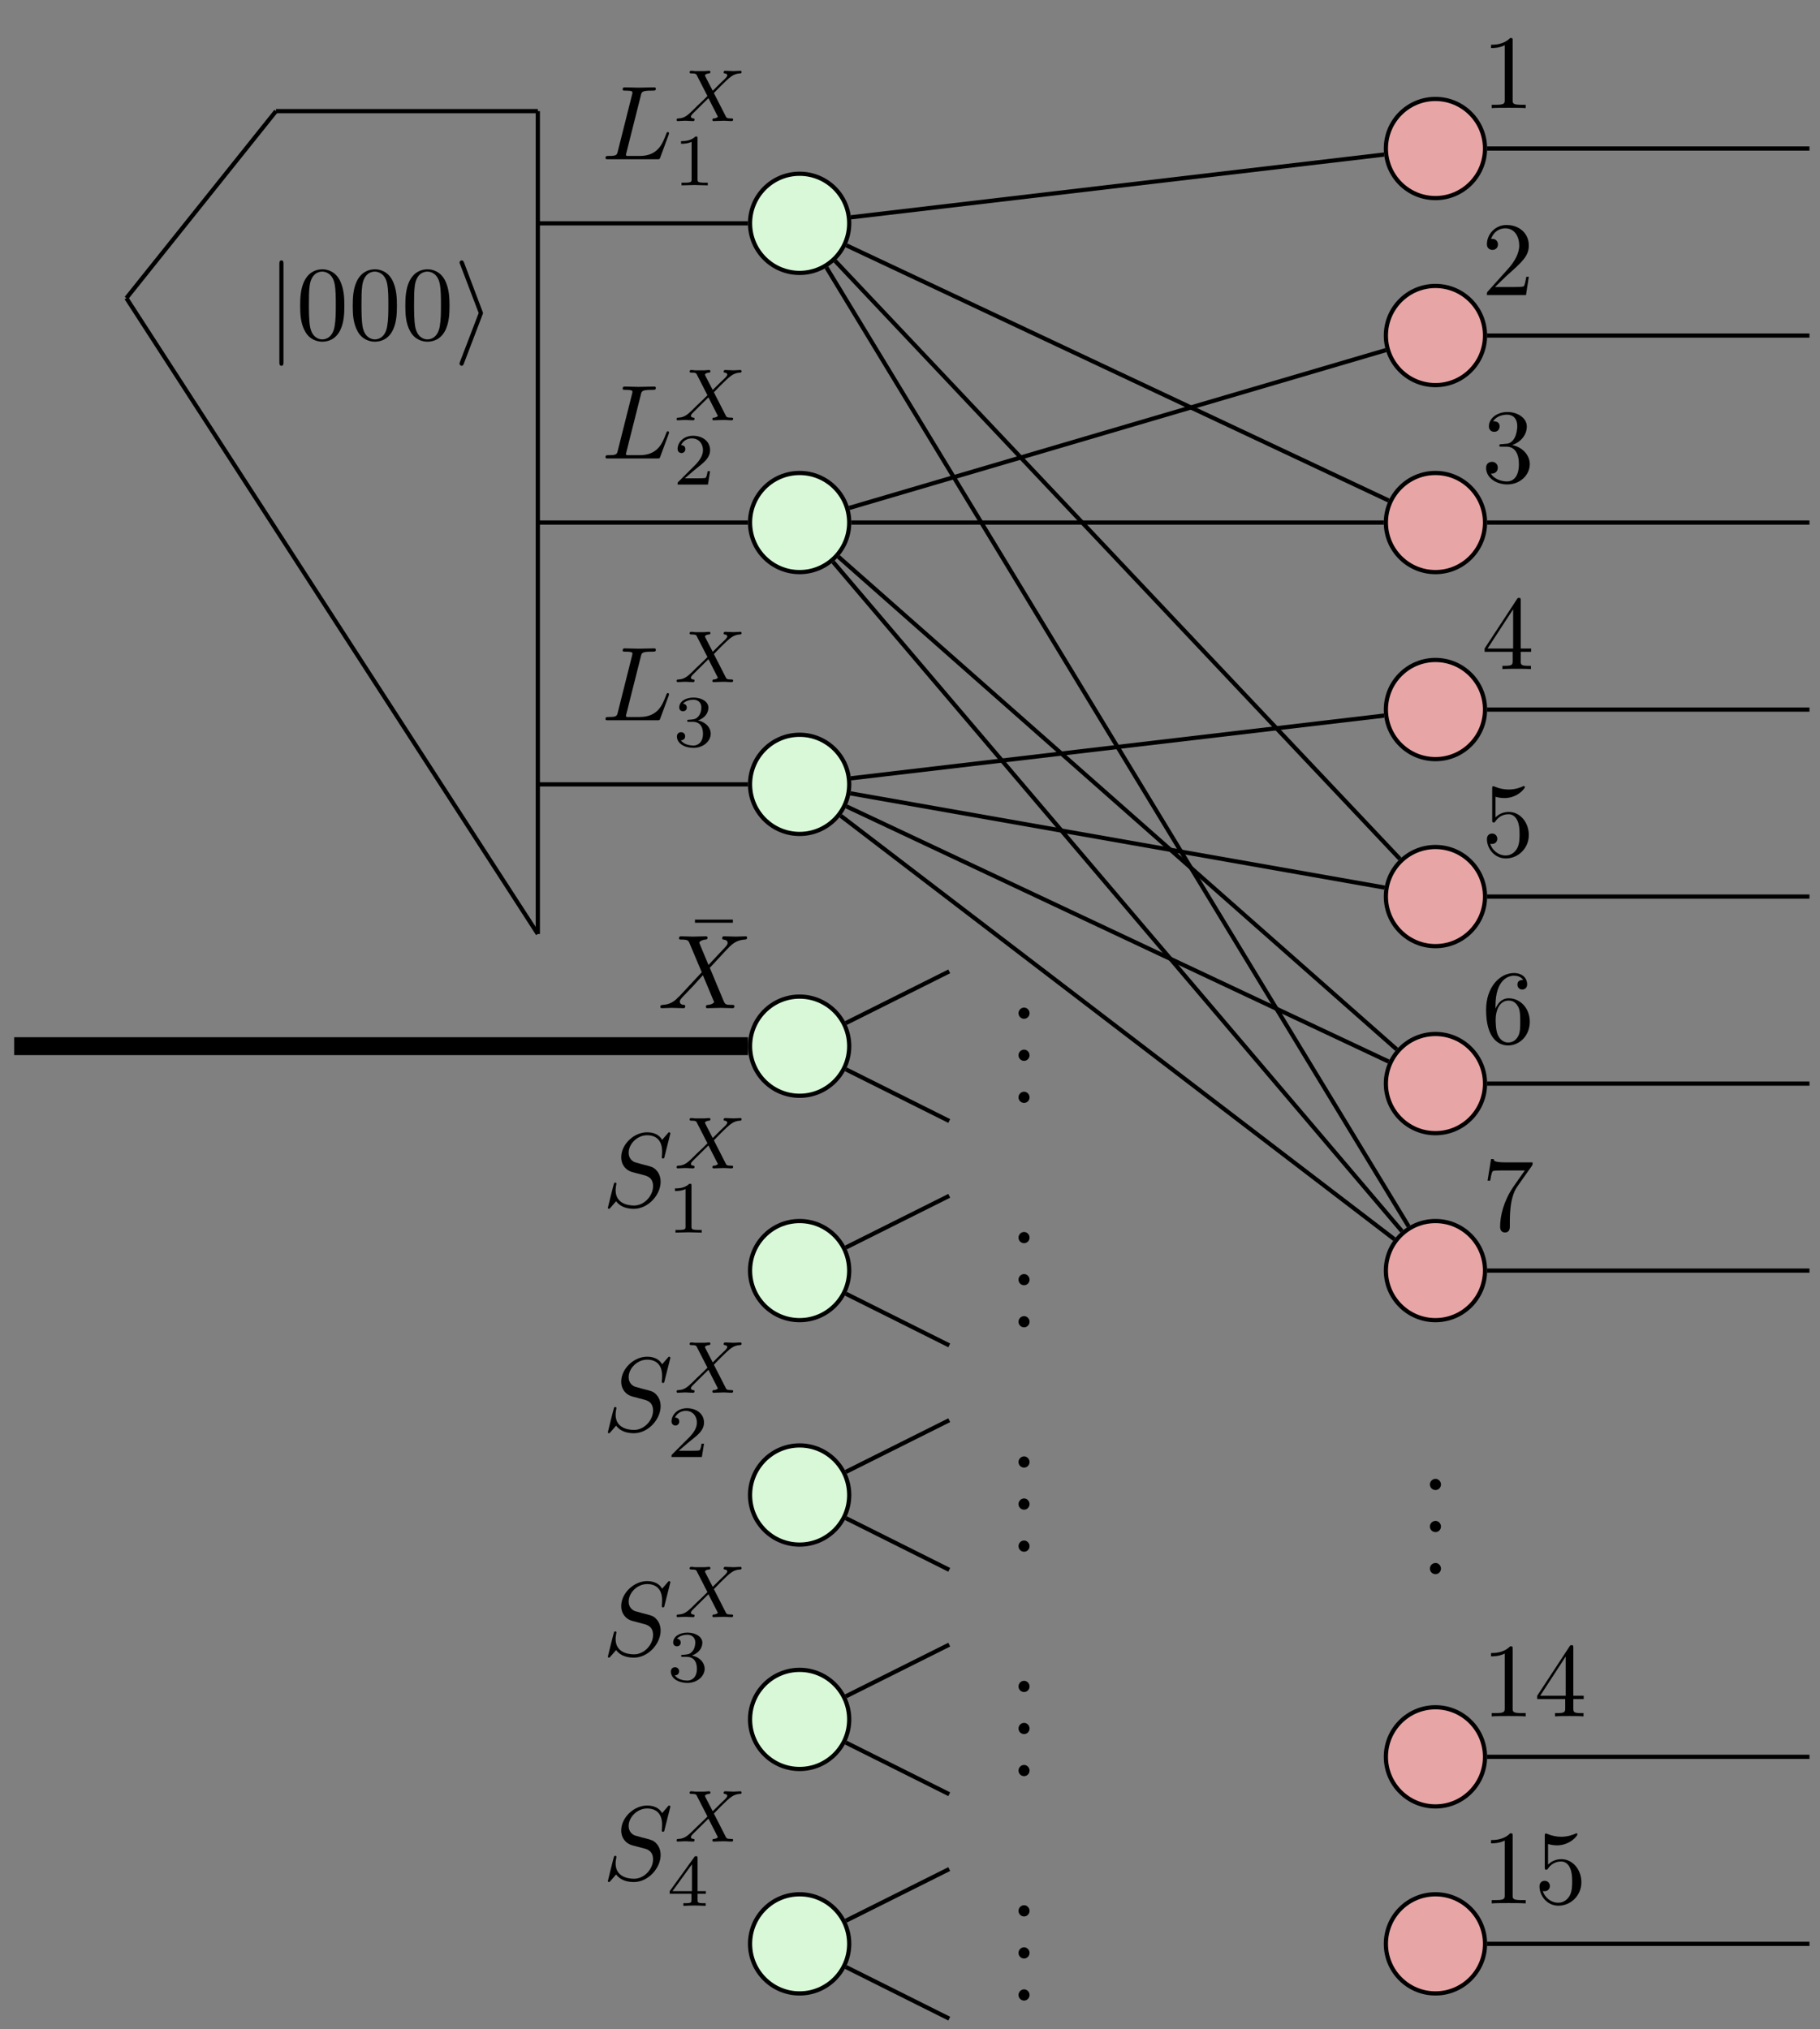 <?xml version="1.0" encoding="UTF-8"?>
<svg xmlns="http://www.w3.org/2000/svg" xmlns:xlink="http://www.w3.org/1999/xlink" width="172.424pt" height="192.235pt" viewBox="0 0 172.424 192.235" version="1.1">
<rect x="0" y="0" width="172.424" height="192.235" fill="#808080" stroke="none"/>
<defs>
<g>
<symbol overflow="visible" id="glyph0-0">
<path style="stroke:none;" d=""/>
</symbol>
<symbol overflow="visible" id="glyph0-1">
<path style="stroke:none;" d="M 2.938 -6.375 C 2.938 -6.625 2.938 -6.641 2.703 -6.641 C 2.078 -6 1.203 -6 0.891 -6 L 0.891 -5.688 C 1.094 -5.688 1.672 -5.688 2.188 -5.953 L 2.188 -0.781 C 2.188 -0.422 2.156 -0.312 1.266 -0.312 L 0.953 -0.312 L 0.953 0 C 1.297 -0.031 2.156 -0.031 2.562 -0.031 C 2.953 -0.031 3.828 -0.031 4.172 0 L 4.172 -0.312 L 3.859 -0.312 C 2.953 -0.312 2.938 -0.422 2.938 -0.781 Z M 2.938 -6.375 "/>
</symbol>
<symbol overflow="visible" id="glyph0-2">
<path style="stroke:none;" d="M 1.266 -0.766 L 2.328 -1.797 C 3.875 -3.172 4.469 -3.703 4.469 -4.703 C 4.469 -5.844 3.578 -6.641 2.359 -6.641 C 1.234 -6.641 0.5 -5.719 0.5 -4.828 C 0.5 -4.281 1 -4.281 1.031 -4.281 C 1.203 -4.281 1.547 -4.391 1.547 -4.812 C 1.547 -5.062 1.359 -5.328 1.016 -5.328 C 0.938 -5.328 0.922 -5.328 0.891 -5.312 C 1.109 -5.969 1.656 -6.328 2.234 -6.328 C 3.141 -6.328 3.562 -5.516 3.562 -4.703 C 3.562 -3.906 3.078 -3.125 2.516 -2.5 L 0.609 -0.375 C 0.5 -0.266 0.5 -0.234 0.5 0 L 4.203 0 L 4.469 -1.734 L 4.234 -1.734 C 4.172 -1.438 4.109 -1 4 -0.844 C 3.938 -0.766 3.281 -0.766 3.062 -0.766 Z M 1.266 -0.766 "/>
</symbol>
<symbol overflow="visible" id="glyph0-3">
<path style="stroke:none;" d="M 2.891 -3.516 C 3.703 -3.781 4.281 -4.469 4.281 -5.266 C 4.281 -6.078 3.406 -6.641 2.453 -6.641 C 1.453 -6.641 0.688 -6.047 0.688 -5.281 C 0.688 -4.953 0.906 -4.766 1.203 -4.766 C 1.5 -4.766 1.703 -4.984 1.703 -5.281 C 1.703 -5.766 1.234 -5.766 1.094 -5.766 C 1.391 -6.266 2.047 -6.391 2.406 -6.391 C 2.828 -6.391 3.375 -6.172 3.375 -5.281 C 3.375 -5.156 3.344 -4.578 3.094 -4.141 C 2.797 -3.656 2.453 -3.625 2.203 -3.625 C 2.125 -3.609 1.891 -3.594 1.812 -3.594 C 1.734 -3.578 1.672 -3.562 1.672 -3.469 C 1.672 -3.359 1.734 -3.359 1.906 -3.359 L 2.344 -3.359 C 3.156 -3.359 3.531 -2.688 3.531 -1.703 C 3.531 -0.344 2.844 -0.062 2.406 -0.062 C 1.969 -0.062 1.219 -0.234 0.875 -0.812 C 1.219 -0.766 1.531 -0.984 1.531 -1.359 C 1.531 -1.719 1.266 -1.922 0.984 -1.922 C 0.734 -1.922 0.422 -1.781 0.422 -1.344 C 0.422 -0.438 1.344 0.219 2.438 0.219 C 3.656 0.219 4.562 -0.688 4.562 -1.703 C 4.562 -2.516 3.922 -3.297 2.891 -3.516 Z M 2.891 -3.516 "/>
</symbol>
<symbol overflow="visible" id="glyph0-4">
<path style="stroke:none;" d="M 2.938 -1.641 L 2.938 -0.781 C 2.938 -0.422 2.906 -0.312 2.172 -0.312 L 1.969 -0.312 L 1.969 0 C 2.375 -0.031 2.891 -0.031 3.312 -0.031 C 3.734 -0.031 4.25 -0.031 4.672 0 L 4.672 -0.312 L 4.453 -0.312 C 3.719 -0.312 3.703 -0.422 3.703 -0.781 L 3.703 -1.641 L 4.688 -1.641 L 4.688 -1.953 L 3.703 -1.953 L 3.703 -6.484 C 3.703 -6.688 3.703 -6.75 3.531 -6.75 C 3.453 -6.75 3.422 -6.75 3.344 -6.625 L 0.281 -1.953 L 0.281 -1.641 Z M 2.984 -1.953 L 0.562 -1.953 L 2.984 -5.672 Z M 2.984 -1.953 "/>
</symbol>
<symbol overflow="visible" id="glyph0-5">
<path style="stroke:none;" d="M 4.469 -2 C 4.469 -3.188 3.656 -4.188 2.578 -4.188 C 2.109 -4.188 1.672 -4.031 1.312 -3.672 L 1.312 -5.625 C 1.516 -5.562 1.844 -5.5 2.156 -5.5 C 3.391 -5.5 4.094 -6.406 4.094 -6.531 C 4.094 -6.594 4.062 -6.641 3.984 -6.641 C 3.984 -6.641 3.953 -6.641 3.906 -6.609 C 3.703 -6.516 3.219 -6.312 2.547 -6.312 C 2.156 -6.312 1.688 -6.391 1.219 -6.594 C 1.141 -6.625 1.125 -6.625 1.109 -6.625 C 1 -6.625 1 -6.547 1 -6.391 L 1 -3.438 C 1 -3.266 1 -3.188 1.141 -3.188 C 1.219 -3.188 1.234 -3.203 1.281 -3.266 C 1.391 -3.422 1.75 -3.969 2.562 -3.969 C 3.078 -3.969 3.328 -3.516 3.406 -3.328 C 3.562 -2.953 3.594 -2.578 3.594 -2.078 C 3.594 -1.719 3.594 -1.125 3.344 -0.703 C 3.109 -0.312 2.734 -0.062 2.281 -0.062 C 1.562 -0.062 0.984 -0.594 0.812 -1.172 C 0.844 -1.172 0.875 -1.156 0.984 -1.156 C 1.312 -1.156 1.484 -1.406 1.484 -1.641 C 1.484 -1.891 1.312 -2.141 0.984 -2.141 C 0.844 -2.141 0.5 -2.062 0.5 -1.609 C 0.5 -0.75 1.188 0.219 2.297 0.219 C 3.453 0.219 4.469 -0.734 4.469 -2 Z M 4.469 -2 "/>
</symbol>
<symbol overflow="visible" id="glyph0-6">
<path style="stroke:none;" d="M 1.312 -3.266 L 1.312 -3.516 C 1.312 -6.031 2.547 -6.391 3.062 -6.391 C 3.297 -6.391 3.719 -6.328 3.938 -5.984 C 3.781 -5.984 3.391 -5.984 3.391 -5.547 C 3.391 -5.234 3.625 -5.078 3.844 -5.078 C 4 -5.078 4.312 -5.172 4.312 -5.562 C 4.312 -6.156 3.875 -6.641 3.047 -6.641 C 1.766 -6.641 0.422 -5.359 0.422 -3.156 C 0.422 -0.484 1.578 0.219 2.5 0.219 C 3.609 0.219 4.562 -0.719 4.562 -2.031 C 4.562 -3.297 3.672 -4.25 2.562 -4.25 C 1.891 -4.25 1.516 -3.75 1.312 -3.266 Z M 2.5 -0.062 C 1.875 -0.062 1.578 -0.656 1.516 -0.812 C 1.328 -1.281 1.328 -2.078 1.328 -2.25 C 1.328 -3.031 1.656 -4.031 2.547 -4.031 C 2.719 -4.031 3.172 -4.031 3.484 -3.406 C 3.656 -3.047 3.656 -2.531 3.656 -2.047 C 3.656 -1.562 3.656 -1.062 3.484 -0.703 C 3.188 -0.109 2.734 -0.062 2.5 -0.062 Z M 2.5 -0.062 "/>
</symbol>
<symbol overflow="visible" id="glyph0-7">
<path style="stroke:none;" d="M 4.75 -6.078 C 4.828 -6.188 4.828 -6.203 4.828 -6.422 L 2.406 -6.422 C 1.203 -6.422 1.172 -6.547 1.141 -6.734 L 0.891 -6.734 L 0.562 -4.688 L 0.812 -4.688 C 0.844 -4.844 0.922 -5.469 1.062 -5.594 C 1.125 -5.656 1.906 -5.656 2.031 -5.656 L 4.094 -5.656 C 3.984 -5.5 3.203 -4.406 2.984 -4.078 C 2.078 -2.734 1.75 -1.344 1.75 -0.328 C 1.75 -0.234 1.75 0.219 2.219 0.219 C 2.672 0.219 2.672 -0.234 2.672 -0.328 L 2.672 -0.844 C 2.672 -1.391 2.703 -1.938 2.781 -2.469 C 2.828 -2.703 2.953 -3.562 3.406 -4.172 Z M 4.75 -6.078 "/>
</symbol>
<symbol overflow="visible" id="glyph0-8">
<path style="stroke:none;" d="M 1.906 -0.531 C 1.906 -0.812 1.672 -1.062 1.391 -1.062 C 1.094 -1.062 0.859 -0.812 0.859 -0.531 C 0.859 -0.234 1.094 0 1.391 0 C 1.672 0 1.906 -0.234 1.906 -0.531 Z M 1.906 -0.531 "/>
</symbol>
<symbol overflow="visible" id="glyph0-9">
<path style="stroke:none;" d="M 4.281 -5.578 L 4.281 -5.875 L 0.688 -5.875 L 0.688 -5.578 Z M 4.281 -5.578 "/>
</symbol>
<symbol overflow="visible" id="glyph0-10">
<path style="stroke:none;" d="M 4.578 -3.188 C 4.578 -3.984 4.531 -4.781 4.188 -5.516 C 3.734 -6.484 2.906 -6.641 2.5 -6.641 C 1.891 -6.641 1.172 -6.375 0.75 -5.453 C 0.438 -4.766 0.391 -3.984 0.391 -3.188 C 0.391 -2.438 0.422 -1.547 0.844 -0.781 C 1.266 0.016 2 0.219 2.484 0.219 C 3.016 0.219 3.781 0.016 4.219 -0.938 C 4.531 -1.625 4.578 -2.406 4.578 -3.188 Z M 2.484 0 C 2.094 0 1.5 -0.25 1.328 -1.203 C 1.219 -1.797 1.219 -2.719 1.219 -3.312 C 1.219 -3.953 1.219 -4.609 1.297 -5.141 C 1.484 -6.328 2.234 -6.422 2.484 -6.422 C 2.812 -6.422 3.469 -6.234 3.656 -5.25 C 3.766 -4.688 3.766 -3.938 3.766 -3.312 C 3.766 -2.562 3.766 -1.891 3.656 -1.25 C 3.5 -0.297 2.938 0 2.484 0 Z M 2.484 0 "/>
</symbol>
<symbol overflow="visible" id="glyph1-0">
<path style="stroke:none;" d=""/>
</symbol>
<symbol overflow="visible" id="glyph1-1">
<path style="stroke:none;" d="M 3.734 -6.031 C 3.812 -6.391 3.844 -6.5 4.781 -6.5 C 5.078 -6.5 5.156 -6.5 5.156 -6.688 C 5.156 -6.812 5.047 -6.812 5 -6.812 C 4.672 -6.812 3.859 -6.781 3.531 -6.781 C 3.234 -6.781 2.5 -6.812 2.203 -6.812 C 2.141 -6.812 2.016 -6.812 2.016 -6.609 C 2.016 -6.5 2.109 -6.5 2.297 -6.5 C 2.312 -6.5 2.5 -6.5 2.672 -6.484 C 2.844 -6.453 2.938 -6.453 2.938 -6.312 C 2.938 -6.281 2.938 -6.25 2.906 -6.125 L 1.562 -0.781 C 1.469 -0.391 1.453 -0.312 0.656 -0.312 C 0.484 -0.312 0.391 -0.312 0.391 -0.109 C 0.391 0 0.484 0 0.656 0 L 5.281 0 C 5.516 0 5.516 0 5.578 -0.172 L 6.375 -2.328 C 6.406 -2.438 6.406 -2.453 6.406 -2.469 C 6.406 -2.5 6.375 -2.578 6.297 -2.578 C 6.203 -2.578 6.188 -2.516 6.125 -2.359 C 5.781 -1.453 5.344 -0.312 3.625 -0.312 L 2.688 -0.312 C 2.547 -0.312 2.516 -0.312 2.469 -0.312 C 2.359 -0.328 2.328 -0.344 2.328 -0.422 C 2.328 -0.453 2.328 -0.469 2.375 -0.641 Z M 3.734 -6.031 "/>
</symbol>
<symbol overflow="visible" id="glyph1-2">
<path style="stroke:none;" d="M 6.438 -6.922 C 6.438 -6.953 6.406 -7.031 6.312 -7.031 C 6.266 -7.031 6.266 -7.016 6.141 -6.875 L 5.656 -6.312 C 5.406 -6.781 4.891 -7.031 4.234 -7.031 C 2.969 -7.031 1.781 -5.875 1.781 -4.672 C 1.781 -3.875 2.297 -3.406 2.812 -3.266 L 3.875 -2.984 C 4.25 -2.891 4.797 -2.734 4.797 -1.922 C 4.797 -1.031 3.984 -0.094 3 -0.094 C 2.359 -0.094 1.25 -0.312 1.25 -1.547 C 1.25 -1.781 1.312 -2.031 1.312 -2.078 C 1.328 -2.125 1.328 -2.141 1.328 -2.156 C 1.328 -2.25 1.266 -2.266 1.219 -2.266 C 1.172 -2.266 1.141 -2.25 1.109 -2.219 C 1.078 -2.188 0.516 0.094 0.516 0.125 C 0.516 0.172 0.562 0.219 0.625 0.219 C 0.672 0.219 0.688 0.203 0.812 0.062 L 1.297 -0.5 C 1.719 0.078 2.406 0.219 2.984 0.219 C 4.344 0.219 5.516 -1.109 5.516 -2.344 C 5.516 -3.031 5.172 -3.375 5.031 -3.516 C 4.797 -3.734 4.641 -3.781 3.766 -4 C 3.531 -4.062 3.188 -4.172 3.094 -4.188 C 2.828 -4.281 2.484 -4.562 2.484 -5.094 C 2.484 -5.906 3.281 -6.75 4.234 -6.75 C 5.047 -6.75 5.656 -6.312 5.656 -5.203 C 5.656 -4.891 5.625 -4.703 5.625 -4.641 C 5.625 -4.641 5.625 -4.547 5.734 -4.547 C 5.844 -4.547 5.859 -4.578 5.891 -4.75 Z M 6.438 -6.922 "/>
</symbol>
<symbol overflow="visible" id="glyph1-3">
<path style="stroke:none;" d="M 4.828 -4.094 L 4 -6.078 C 3.969 -6.156 3.953 -6.203 3.953 -6.203 C 3.953 -6.266 4.109 -6.453 4.531 -6.5 C 4.641 -6.516 4.734 -6.516 4.734 -6.688 C 4.734 -6.812 4.609 -6.812 4.578 -6.812 C 4.172 -6.812 3.75 -6.781 3.328 -6.781 C 3.078 -6.781 2.469 -6.812 2.219 -6.812 C 2.156 -6.812 2.031 -6.812 2.031 -6.609 C 2.031 -6.5 2.141 -6.5 2.266 -6.5 C 2.859 -6.5 2.922 -6.406 3.016 -6.188 L 4.188 -3.406 L 2.078 -1.141 L 1.953 -1.031 C 1.469 -0.5 1 -0.344 0.484 -0.312 C 0.359 -0.297 0.266 -0.297 0.266 -0.109 C 0.266 -0.094 0.266 0 0.406 0 C 0.703 0 1.031 -0.031 1.328 -0.031 C 1.703 -0.031 2.094 0 2.453 0 C 2.516 0 2.625 0 2.625 -0.203 C 2.625 -0.297 2.531 -0.312 2.516 -0.312 C 2.422 -0.312 2.109 -0.344 2.109 -0.625 C 2.109 -0.781 2.266 -0.938 2.375 -1.062 L 3.406 -2.141 L 4.297 -3.125 L 5.297 -0.734 C 5.344 -0.625 5.359 -0.625 5.359 -0.594 C 5.359 -0.516 5.156 -0.344 4.781 -0.312 C 4.672 -0.297 4.578 -0.297 4.578 -0.125 C 4.578 0 4.688 0 4.719 0 C 5 0 5.703 -0.031 5.984 -0.031 C 6.234 -0.031 6.844 0 7.094 0 C 7.156 0 7.281 0 7.281 -0.188 C 7.281 -0.312 7.172 -0.312 7.094 -0.312 C 6.438 -0.312 6.406 -0.344 6.234 -0.75 C 5.859 -1.672 5.188 -3.234 4.953 -3.828 C 5.625 -4.531 6.672 -5.719 7 -5.984 C 7.281 -6.234 7.672 -6.469 8.266 -6.5 C 8.391 -6.516 8.484 -6.516 8.484 -6.703 C 8.484 -6.703 8.484 -6.812 8.359 -6.812 C 8.062 -6.812 7.719 -6.781 7.422 -6.781 C 7.047 -6.781 6.672 -6.812 6.312 -6.812 C 6.25 -6.812 6.125 -6.812 6.125 -6.609 C 6.125 -6.547 6.172 -6.516 6.234 -6.5 C 6.328 -6.484 6.641 -6.469 6.641 -6.188 C 6.641 -6.047 6.531 -5.922 6.453 -5.828 Z M 4.828 -4.094 "/>
</symbol>
<symbol overflow="visible" id="glyph2-0">
<path style="stroke:none;" d=""/>
</symbol>
<symbol overflow="visible" id="glyph2-1">
<path style="stroke:none;" d="M 3.875 -2.656 L 4.531 -3.328 C 5.422 -4.203 5.703 -4.469 6.328 -4.516 C 6.422 -4.516 6.5 -4.516 6.5 -4.656 C 6.5 -4.734 6.422 -4.766 6.406 -4.766 C 6.203 -4.766 5.953 -4.734 5.75 -4.734 C 5.562 -4.734 5.125 -4.766 4.938 -4.766 C 4.891 -4.766 4.797 -4.734 4.797 -4.609 C 4.797 -4.594 4.797 -4.516 4.906 -4.516 C 4.969 -4.5 5.141 -4.484 5.141 -4.328 C 5.141 -4.234 5.031 -4.125 4.969 -4.047 C 4.906 -4 4.031 -3.141 3.766 -2.875 L 3.062 -4.234 C 3.047 -4.266 3.031 -4.312 3.031 -4.328 C 3.031 -4.391 3.156 -4.5 3.406 -4.516 C 3.453 -4.516 3.547 -4.516 3.547 -4.656 C 3.547 -4.672 3.547 -4.766 3.422 -4.766 C 3.281 -4.766 3.109 -4.734 2.969 -4.734 C 2.812 -4.734 2.656 -4.734 2.516 -4.734 C 2.391 -4.734 2.219 -4.734 2.094 -4.734 C 1.984 -4.75 1.828 -4.766 1.719 -4.766 C 1.688 -4.766 1.578 -4.766 1.578 -4.609 C 1.578 -4.516 1.672 -4.516 1.781 -4.516 C 2.188 -4.516 2.219 -4.438 2.281 -4.297 L 3.266 -2.375 L 2.875 -1.984 C 2.734 -1.859 2.406 -1.547 2.281 -1.422 C 1.438 -0.578 1.156 -0.281 0.516 -0.25 C 0.422 -0.25 0.344 -0.25 0.344 -0.094 C 0.344 -0.062 0.375 0 0.453 0 C 0.641 0 0.891 -0.031 1.094 -0.031 C 1.219 -0.031 1.391 -0.031 1.5 -0.016 C 1.625 -0.016 1.781 0 1.906 0 C 1.938 0 2.047 0 2.047 -0.141 C 2.047 -0.25 1.969 -0.25 1.922 -0.25 C 1.859 -0.266 1.703 -0.281 1.703 -0.422 C 1.703 -0.531 1.797 -0.625 1.953 -0.781 L 3.359 -2.172 L 4.203 -0.516 C 4.25 -0.453 4.25 -0.438 4.25 -0.422 C 4.25 -0.391 4.125 -0.266 3.875 -0.25 C 3.812 -0.25 3.734 -0.25 3.734 -0.094 C 3.734 -0.094 3.734 0 3.844 0 C 4 0 4.172 -0.016 4.312 -0.016 C 4.453 -0.016 4.625 -0.031 4.766 -0.031 C 4.891 -0.031 5.047 -0.031 5.172 -0.016 C 5.297 -0.016 5.438 0 5.547 0 C 5.594 0 5.703 0 5.703 -0.156 C 5.703 -0.25 5.609 -0.25 5.5 -0.25 C 5.094 -0.25 5.062 -0.328 5 -0.453 Z M 3.875 -2.656 "/>
</symbol>
<symbol overflow="visible" id="glyph3-0">
<path style="stroke:none;" d=""/>
</symbol>
<symbol overflow="visible" id="glyph3-1">
<path style="stroke:none;" d="M 1.906 -2.328 C 2.453 -2.328 2.844 -1.953 2.844 -1.203 C 2.844 -0.344 2.328 -0.078 1.938 -0.078 C 1.656 -0.078 1.031 -0.156 0.75 -0.578 C 1.078 -0.578 1.156 -0.812 1.156 -0.969 C 1.156 -1.188 0.984 -1.344 0.766 -1.344 C 0.578 -1.344 0.375 -1.219 0.375 -0.938 C 0.375 -0.281 1.094 0.141 1.938 0.141 C 2.906 0.141 3.578 -0.516 3.578 -1.203 C 3.578 -1.75 3.141 -2.297 2.375 -2.453 C 3.094 -2.719 3.359 -3.234 3.359 -3.672 C 3.359 -4.219 2.734 -4.625 1.953 -4.625 C 1.188 -4.625 0.594 -4.25 0.594 -3.688 C 0.594 -3.453 0.75 -3.328 0.953 -3.328 C 1.172 -3.328 1.312 -3.484 1.312 -3.672 C 1.312 -3.875 1.172 -4.031 0.953 -4.047 C 1.203 -4.344 1.672 -4.422 1.938 -4.422 C 2.25 -4.422 2.688 -4.266 2.688 -3.672 C 2.688 -3.375 2.594 -3.047 2.406 -2.844 C 2.188 -2.578 1.984 -2.562 1.641 -2.531 C 1.469 -2.516 1.453 -2.516 1.422 -2.516 C 1.406 -2.516 1.344 -2.5 1.344 -2.422 C 1.344 -2.328 1.406 -2.328 1.531 -2.328 Z M 1.906 -2.328 "/>
</symbol>
<symbol overflow="visible" id="glyph3-2">
<path style="stroke:none;" d="M 3.516 -1.266 L 3.281 -1.266 C 3.266 -1.109 3.188 -0.703 3.094 -0.641 C 3.047 -0.594 2.516 -0.594 2.406 -0.594 L 1.125 -0.594 C 1.859 -1.234 2.109 -1.438 2.516 -1.766 C 3.031 -2.172 3.516 -2.609 3.516 -3.266 C 3.516 -4.109 2.781 -4.625 1.891 -4.625 C 1.031 -4.625 0.438 -4.016 0.438 -3.375 C 0.438 -3.031 0.734 -2.984 0.812 -2.984 C 0.969 -2.984 1.172 -3.109 1.172 -3.359 C 1.172 -3.484 1.125 -3.734 0.766 -3.734 C 0.984 -4.219 1.453 -4.375 1.781 -4.375 C 2.484 -4.375 2.844 -3.828 2.844 -3.266 C 2.844 -2.656 2.406 -2.188 2.188 -1.938 L 0.516 -0.266 C 0.438 -0.203 0.438 -0.188 0.438 0 L 3.312 0 Z M 3.516 -1.266 "/>
</symbol>
<symbol overflow="visible" id="glyph3-3">
<path style="stroke:none;" d="M 2.328 -4.438 C 2.328 -4.625 2.328 -4.625 2.125 -4.625 C 1.672 -4.188 1.047 -4.188 0.766 -4.188 L 0.766 -3.938 C 0.922 -3.938 1.391 -3.938 1.766 -4.125 L 1.766 -0.578 C 1.766 -0.344 1.766 -0.25 1.078 -0.25 L 0.812 -0.25 L 0.812 0 C 0.938 0 1.797 -0.031 2.047 -0.031 C 2.266 -0.031 3.141 0 3.297 0 L 3.297 -0.25 L 3.031 -0.25 C 2.328 -0.25 2.328 -0.344 2.328 -0.578 Z M 2.328 -4.438 "/>
</symbol>
<symbol overflow="visible" id="glyph3-4">
<path style="stroke:none;" d="M 3.688 -1.141 L 3.688 -1.391 L 2.906 -1.391 L 2.906 -4.5 C 2.906 -4.641 2.906 -4.703 2.766 -4.703 C 2.672 -4.703 2.641 -4.703 2.578 -4.594 L 0.266 -1.391 L 0.266 -1.141 L 2.328 -1.141 L 2.328 -0.578 C 2.328 -0.328 2.328 -0.25 1.75 -0.25 L 1.562 -0.25 L 1.562 0 C 1.922 -0.016 2.359 -0.031 2.609 -0.031 C 2.875 -0.031 3.312 -0.016 3.672 0 L 3.672 -0.25 L 3.484 -0.25 C 2.906 -0.25 2.906 -0.328 2.906 -0.578 L 2.906 -1.141 Z M 2.375 -3.938 L 2.375 -1.391 L 0.531 -1.391 Z M 2.375 -3.938 "/>
</symbol>
<symbol overflow="visible" id="glyph4-0">
<path style="stroke:none;" d=""/>
</symbol>
<symbol overflow="visible" id="glyph4-1">
<path style="stroke:none;" d="M 1.578 -7.125 C 1.578 -7.297 1.578 -7.484 1.391 -7.484 C 1.188 -7.484 1.188 -7.297 1.188 -7.125 L 1.188 2.141 C 1.188 2.312 1.188 2.5 1.391 2.5 C 1.578 2.5 1.578 2.312 1.578 2.141 Z M 1.578 -7.125 "/>
</symbol>
<symbol overflow="visible" id="glyph4-2">
<path style="stroke:none;" d="M 2.719 -2.328 C 2.766 -2.438 2.766 -2.469 2.766 -2.5 C 2.766 -2.516 2.766 -2.547 2.719 -2.656 L 0.984 -7.25 C 0.922 -7.422 0.859 -7.484 0.75 -7.484 C 0.641 -7.484 0.547 -7.391 0.547 -7.281 C 0.547 -7.25 0.547 -7.234 0.594 -7.125 L 2.359 -2.5 L 0.594 2.109 C 0.547 2.219 0.547 2.25 0.547 2.297 C 0.547 2.406 0.641 2.5 0.75 2.5 C 0.875 2.5 0.922 2.391 0.953 2.297 Z M 2.719 -2.328 "/>
</symbol>
</g>
<clipPath id="clip1">
  <path d="M 74 180 L 96 180 L 96 192.234 L 74 192.234 Z M 74 180 "/>
</clipPath>
<clipPath id="clip2">
  <path d="M 125 173 L 147 173 L 147 192.234 L 125 192.234 Z M 125 173 "/>
</clipPath>
<clipPath id="clip3">
  <path d="M 65 173 L 87 173 L 87 192.234 L 65 192.234 Z M 65 173 "/>
</clipPath>
</defs>
<g id="surface1">
<path style="fill:none;stroke-width:0.399;stroke-linecap:butt;stroke-linejoin:miter;stroke:rgb(0%,0%,0%);stroke-opacity:1;stroke-miterlimit:10;" d="M -26.995 85.041 L 3.544 85.041 " transform="matrix(1,0,0,-1,167.882,99.111)"/>
<path style="fill:none;stroke-width:0.399;stroke-linecap:butt;stroke-linejoin:miter;stroke:rgb(0%,0%,0%);stroke-opacity:1;stroke-miterlimit:10;" d="M -26.995 67.322 L 3.544 67.322 " transform="matrix(1,0,0,-1,167.882,99.111)"/>
<path style="fill:none;stroke-width:0.399;stroke-linecap:butt;stroke-linejoin:miter;stroke:rgb(0%,0%,0%);stroke-opacity:1;stroke-miterlimit:10;" d="M -26.995 49.607 L 3.544 49.607 " transform="matrix(1,0,0,-1,167.882,99.111)"/>
<path style="fill:none;stroke-width:0.399;stroke-linecap:butt;stroke-linejoin:miter;stroke:rgb(0%,0%,0%);stroke-opacity:1;stroke-miterlimit:10;" d="M -26.995 31.888 L 3.544 31.888 " transform="matrix(1,0,0,-1,167.882,99.111)"/>
<path style="fill:none;stroke-width:0.399;stroke-linecap:butt;stroke-linejoin:miter;stroke:rgb(0%,0%,0%);stroke-opacity:1;stroke-miterlimit:10;" d="M -26.995 14.174 L 3.544 14.174 " transform="matrix(1,0,0,-1,167.882,99.111)"/>
<path style="fill:none;stroke-width:0.399;stroke-linecap:butt;stroke-linejoin:miter;stroke:rgb(0%,0%,0%);stroke-opacity:1;stroke-miterlimit:10;" d="M -26.995 -3.545 L 3.544 -3.545 " transform="matrix(1,0,0,-1,167.882,99.111)"/>
<path style="fill:none;stroke-width:0.399;stroke-linecap:butt;stroke-linejoin:miter;stroke:rgb(0%,0%,0%);stroke-opacity:1;stroke-miterlimit:10;" d="M -26.995 -21.26 L 3.544 -21.26 " transform="matrix(1,0,0,-1,167.882,99.111)"/>
<path style="fill:none;stroke-width:0.399;stroke-linecap:butt;stroke-linejoin:miter;stroke:rgb(0%,0%,0%);stroke-opacity:1;stroke-miterlimit:10;" d="M -26.995 -67.323 L 3.544 -67.323 " transform="matrix(1,0,0,-1,167.882,99.111)"/>
<path style="fill:none;stroke-width:0.399;stroke-linecap:butt;stroke-linejoin:miter;stroke:rgb(0%,0%,0%);stroke-opacity:1;stroke-miterlimit:10;" d="M -26.995 -85.041 L 3.544 -85.041 " transform="matrix(1,0,0,-1,167.882,99.111)"/>
<path style="fill:none;stroke-width:0.399;stroke-linecap:butt;stroke-linejoin:miter;stroke:rgb(0%,0%,0%);stroke-opacity:1;stroke-miterlimit:10;" d="M -87.265 78.525 L -36.753 84.47 " transform="matrix(1,0,0,-1,167.882,99.111)"/>
<path style="fill:none;stroke-width:0.399;stroke-linecap:butt;stroke-linejoin:miter;stroke:rgb(0%,0%,0%);stroke-opacity:1;stroke-miterlimit:10;" d="M -87.698 75.869 L -36.319 51.693 " transform="matrix(1,0,0,-1,167.882,99.111)"/>
<path style="fill:none;stroke-width:0.399;stroke-linecap:butt;stroke-linejoin:miter;stroke:rgb(0%,0%,0%);stroke-opacity:1;stroke-miterlimit:10;" d="M -88.765 74.396 L -35.253 17.732 " transform="matrix(1,0,0,-1,167.882,99.111)"/>
<path style="fill:none;stroke-width:0.399;stroke-linecap:butt;stroke-linejoin:miter;stroke:rgb(0%,0%,0%);stroke-opacity:1;stroke-miterlimit:10;" d="M -89.585 73.771 L -34.429 -17.076 " transform="matrix(1,0,0,-1,167.882,99.111)"/>
<path style="fill:none;stroke-width:0.399;stroke-linecap:butt;stroke-linejoin:miter;stroke:rgb(0%,0%,0%);stroke-opacity:1;stroke-miterlimit:10;" d="M -87.429 50.99 L -36.585 65.943 " transform="matrix(1,0,0,-1,167.882,99.111)"/>
<path style="fill:none;stroke-width:0.399;stroke-linecap:butt;stroke-linejoin:miter;stroke:rgb(0%,0%,0%);stroke-opacity:1;stroke-miterlimit:10;" d="M -87.23 49.607 L -36.784 49.607 " transform="matrix(1,0,0,-1,167.882,99.111)"/>
<path style="fill:none;stroke-width:0.399;stroke-linecap:butt;stroke-linejoin:miter;stroke:rgb(0%,0%,0%);stroke-opacity:1;stroke-miterlimit:10;" d="M -88.456 46.369 L -35.562 -0.303 " transform="matrix(1,0,0,-1,167.882,99.111)"/>
<path style="fill:none;stroke-width:0.399;stroke-linecap:butt;stroke-linejoin:miter;stroke:rgb(0%,0%,0%);stroke-opacity:1;stroke-miterlimit:10;" d="M -88.956 45.877 L -35.062 -17.53 " transform="matrix(1,0,0,-1,167.882,99.111)"/>
<path style="fill:none;stroke-width:0.399;stroke-linecap:butt;stroke-linejoin:miter;stroke:rgb(0%,0%,0%);stroke-opacity:1;stroke-miterlimit:10;" d="M -87.265 25.377 L -36.753 31.318 " transform="matrix(1,0,0,-1,167.882,99.111)"/>
<path style="fill:none;stroke-width:0.399;stroke-linecap:butt;stroke-linejoin:miter;stroke:rgb(0%,0%,0%);stroke-opacity:1;stroke-miterlimit:10;" d="M -87.308 23.951 L -36.71 15.025 " transform="matrix(1,0,0,-1,167.882,99.111)"/>
<path style="fill:none;stroke-width:0.399;stroke-linecap:butt;stroke-linejoin:miter;stroke:rgb(0%,0%,0%);stroke-opacity:1;stroke-miterlimit:10;" d="M -87.698 22.72 L -36.319 -1.459 " transform="matrix(1,0,0,-1,167.882,99.111)"/>
<path style="fill:none;stroke-width:0.399;stroke-linecap:butt;stroke-linejoin:miter;stroke:rgb(0%,0%,0%);stroke-opacity:1;stroke-miterlimit:10;" d="M -88.237 21.83 L -35.78 -18.287 " transform="matrix(1,0,0,-1,167.882,99.111)"/>
<path style="fill:none;stroke-width:0.399;stroke-linecap:butt;stroke-linejoin:miter;stroke:rgb(0%,0%,0%);stroke-opacity:1;stroke-miterlimit:10;" d="M -87.749 -82.85 L -77.952 -77.955 " transform="matrix(1,0,0,-1,167.882,99.111)"/>
<g clip-path="url(#clip1)" clip-rule="nonzero">
<path style="fill:none;stroke-width:0.399;stroke-linecap:butt;stroke-linejoin:miter;stroke:rgb(0%,0%,0%);stroke-opacity:1;stroke-miterlimit:10;" d="M -87.749 -87.229 L -77.952 -92.127 " transform="matrix(1,0,0,-1,167.882,99.111)"/>
</g>
<path style="fill:none;stroke-width:0.399;stroke-linecap:butt;stroke-linejoin:miter;stroke:rgb(0%,0%,0%);stroke-opacity:1;stroke-miterlimit:10;" d="M -87.749 -40.33 L -77.952 -35.432 " transform="matrix(1,0,0,-1,167.882,99.111)"/>
<path style="fill:none;stroke-width:0.399;stroke-linecap:butt;stroke-linejoin:miter;stroke:rgb(0%,0%,0%);stroke-opacity:1;stroke-miterlimit:10;" d="M -87.749 -44.709 L -77.952 -49.608 " transform="matrix(1,0,0,-1,167.882,99.111)"/>
<path style="fill:none;stroke-width:0.399;stroke-linecap:butt;stroke-linejoin:miter;stroke:rgb(0%,0%,0%);stroke-opacity:1;stroke-miterlimit:10;" d="M -87.749 -61.592 L -77.952 -56.694 " transform="matrix(1,0,0,-1,167.882,99.111)"/>
<path style="fill:none;stroke-width:0.399;stroke-linecap:butt;stroke-linejoin:miter;stroke:rgb(0%,0%,0%);stroke-opacity:1;stroke-miterlimit:10;" d="M -87.749 -65.971 L -77.952 -70.866 " transform="matrix(1,0,0,-1,167.882,99.111)"/>
<path style="fill:none;stroke-width:0.399;stroke-linecap:butt;stroke-linejoin:miter;stroke:rgb(0%,0%,0%);stroke-opacity:1;stroke-miterlimit:10;" d="M -87.749 2.189 L -77.952 7.088 " transform="matrix(1,0,0,-1,167.882,99.111)"/>
<path style="fill:none;stroke-width:0.399;stroke-linecap:butt;stroke-linejoin:miter;stroke:rgb(0%,0%,0%);stroke-opacity:1;stroke-miterlimit:10;" d="M -87.749 -2.19 L -77.952 -7.088 " transform="matrix(1,0,0,-1,167.882,99.111)"/>
<path style="fill:none;stroke-width:0.399;stroke-linecap:butt;stroke-linejoin:miter;stroke:rgb(0%,0%,0%);stroke-opacity:1;stroke-miterlimit:10;" d="M -87.749 -19.073 L -77.952 -14.174 " transform="matrix(1,0,0,-1,167.882,99.111)"/>
<path style="fill:none;stroke-width:0.399;stroke-linecap:butt;stroke-linejoin:miter;stroke:rgb(0%,0%,0%);stroke-opacity:1;stroke-miterlimit:10;" d="M -87.749 -23.448 L -77.952 -28.346 " transform="matrix(1,0,0,-1,167.882,99.111)"/>
<path style="fill:none;stroke-width:0.399;stroke-linecap:butt;stroke-linejoin:miter;stroke:rgb(0%,0%,0%);stroke-opacity:1;stroke-miterlimit:10;" d="M -116.929 88.584 L -116.929 10.631 " transform="matrix(1,0,0,-1,167.882,99.111)"/>
<path style="fill:none;stroke-width:0.399;stroke-linecap:butt;stroke-linejoin:miter;stroke:rgb(0%,0%,0%);stroke-opacity:1;stroke-miterlimit:10;" d="M -116.929 10.631 L -155.909 70.869 " transform="matrix(1,0,0,-1,167.882,99.111)"/>
<path style="fill:none;stroke-width:0.399;stroke-linecap:butt;stroke-linejoin:miter;stroke:rgb(0%,0%,0%);stroke-opacity:1;stroke-miterlimit:10;" d="M -155.909 70.869 L -141.734 88.584 " transform="matrix(1,0,0,-1,167.882,99.111)"/>
<path style="fill:none;stroke-width:0.399;stroke-linecap:butt;stroke-linejoin:miter;stroke:rgb(0%,0%,0%);stroke-opacity:1;stroke-miterlimit:10;" d="M -141.734 88.584 L -116.929 88.584 " transform="matrix(1,0,0,-1,167.882,99.111)"/>
<path style="fill:none;stroke-width:0.399;stroke-linecap:butt;stroke-linejoin:miter;stroke:rgb(0%,0%,0%);stroke-opacity:1;stroke-miterlimit:10;" d="M -116.929 77.955 L -97.023 77.955 " transform="matrix(1,0,0,-1,167.882,99.111)"/>
<path style="fill:none;stroke-width:0.399;stroke-linecap:butt;stroke-linejoin:miter;stroke:rgb(0%,0%,0%);stroke-opacity:1;stroke-miterlimit:10;" d="M -116.929 49.607 L -97.023 49.607 " transform="matrix(1,0,0,-1,167.882,99.111)"/>
<path style="fill:none;stroke-width:0.399;stroke-linecap:butt;stroke-linejoin:miter;stroke:rgb(0%,0%,0%);stroke-opacity:1;stroke-miterlimit:10;" d="M -116.929 24.802 L -97.023 24.802 " transform="matrix(1,0,0,-1,167.882,99.111)"/>
<path style="fill:none;stroke-width:1.694;stroke-linecap:butt;stroke-linejoin:miter;stroke:rgb(0%,0%,0%);stroke-opacity:1;stroke-miterlimit:10;" d="M -166.538 0.002 L -97.023 0.002 " transform="matrix(1,0,0,-1,167.882,99.111)"/>
<path style="fill-rule:nonzero;fill:rgb(90.979%,64.705%,64.705%);fill-opacity:1;stroke-width:0.399;stroke-linecap:butt;stroke-linejoin:miter;stroke:rgb(0%,0%,0%);stroke-opacity:1;stroke-miterlimit:10;" d="M -27.195 85.041 C -27.195 87.634 -29.296 89.736 -31.89 89.736 C -34.484 89.736 -36.585 87.634 -36.585 85.041 C -36.585 82.447 -34.484 80.345 -31.89 80.345 C -29.296 80.345 -27.195 82.447 -27.195 85.041 Z M -27.195 85.041 " transform="matrix(1,0,0,-1,167.882,99.111)"/>
<g style="fill:rgb(0%,0%,0%);fill-opacity:1;">
  <use xlink:href="#glyph0-1" x="140.368" y="10.24"/>
</g>
<path style="fill-rule:nonzero;fill:rgb(84.705%,97.255%,84.705%);fill-opacity:1;stroke-width:0.399;stroke-linecap:butt;stroke-linejoin:miter;stroke:rgb(0%,0%,0%);stroke-opacity:1;stroke-miterlimit:10;" d="M -87.429 24.802 C -87.429 27.396 -89.534 29.502 -92.128 29.502 C -94.722 29.502 -96.823 27.396 -96.823 24.802 C -96.823 22.209 -94.722 20.107 -92.128 20.107 C -89.534 20.107 -87.429 22.209 -87.429 24.802 Z M -87.429 24.802 " transform="matrix(1,0,0,-1,167.882,99.111)"/>
<g style="fill:rgb(0%,0%,0%);fill-opacity:1;">
  <use xlink:href="#glyph1-1" x="56.976" y="68.236"/>
</g>
<g style="fill:rgb(0%,0%,0%);fill-opacity:1;">
  <use xlink:href="#glyph2-1" x="63.756" y="64.621"/>
</g>
<g style="fill:rgb(0%,0%,0%);fill-opacity:1;">
  <use xlink:href="#glyph3-1" x="63.756" y="70.709"/>
</g>
<path style="fill-rule:nonzero;fill:rgb(84.705%,97.255%,84.705%);fill-opacity:1;stroke-width:0.399;stroke-linecap:butt;stroke-linejoin:miter;stroke:rgb(0%,0%,0%);stroke-opacity:1;stroke-miterlimit:10;" d="M -87.429 49.607 C -87.429 52.201 -89.534 54.302 -92.128 54.302 C -94.722 54.302 -96.823 52.201 -96.823 49.607 C -96.823 47.013 -94.722 44.912 -92.128 44.912 C -89.534 44.912 -87.429 47.013 -87.429 49.607 Z M -87.429 49.607 " transform="matrix(1,0,0,-1,167.882,99.111)"/>
<g style="fill:rgb(0%,0%,0%);fill-opacity:1;">
  <use xlink:href="#glyph1-1" x="56.976" y="43.433"/>
</g>
<g style="fill:rgb(0%,0%,0%);fill-opacity:1;">
  <use xlink:href="#glyph2-1" x="63.756" y="39.817"/>
</g>
<g style="fill:rgb(0%,0%,0%);fill-opacity:1;">
  <use xlink:href="#glyph3-2" x="63.756" y="45.906"/>
</g>
<path style="fill-rule:nonzero;fill:rgb(84.705%,97.255%,84.705%);fill-opacity:1;stroke-width:0.399;stroke-linecap:butt;stroke-linejoin:miter;stroke:rgb(0%,0%,0%);stroke-opacity:1;stroke-miterlimit:10;" d="M -87.429 77.955 C -87.429 80.549 -89.534 82.65 -92.128 82.65 C -94.722 82.65 -96.823 80.549 -96.823 77.955 C -96.823 75.361 -94.722 73.256 -92.128 73.256 C -89.534 73.256 -87.429 75.361 -87.429 77.955 Z M -87.429 77.955 " transform="matrix(1,0,0,-1,167.882,99.111)"/>
<g style="fill:rgb(0%,0%,0%);fill-opacity:1;">
  <use xlink:href="#glyph1-1" x="56.976" y="15.086"/>
</g>
<g style="fill:rgb(0%,0%,0%);fill-opacity:1;">
  <use xlink:href="#glyph2-1" x="63.756" y="11.471"/>
</g>
<g style="fill:rgb(0%,0%,0%);fill-opacity:1;">
  <use xlink:href="#glyph3-3" x="63.756" y="17.559"/>
</g>
<path style="fill-rule:nonzero;fill:rgb(90.979%,64.705%,64.705%);fill-opacity:1;stroke-width:0.399;stroke-linecap:butt;stroke-linejoin:miter;stroke:rgb(0%,0%,0%);stroke-opacity:1;stroke-miterlimit:10;" d="M -27.195 67.322 C -27.195 69.916 -29.296 72.021 -31.89 72.021 C -34.484 72.021 -36.585 69.916 -36.585 67.322 C -36.585 64.728 -34.484 62.627 -31.89 62.627 C -29.296 62.627 -27.195 64.728 -27.195 67.322 Z M -27.195 67.322 " transform="matrix(1,0,0,-1,167.882,99.111)"/>
<g style="fill:rgb(0%,0%,0%);fill-opacity:1;">
  <use xlink:href="#glyph0-2" x="140.368" y="27.957"/>
</g>
<path style="fill-rule:nonzero;fill:rgb(90.979%,64.705%,64.705%);fill-opacity:1;stroke-width:0.399;stroke-linecap:butt;stroke-linejoin:miter;stroke:rgb(0%,0%,0%);stroke-opacity:1;stroke-miterlimit:10;" d="M -27.195 49.607 C -27.195 52.201 -29.296 54.302 -31.89 54.302 C -34.484 54.302 -36.585 52.201 -36.585 49.607 C -36.585 47.013 -34.484 44.912 -31.89 44.912 C -29.296 44.912 -27.195 47.013 -27.195 49.607 Z M -27.195 49.607 " transform="matrix(1,0,0,-1,167.882,99.111)"/>
<g style="fill:rgb(0%,0%,0%);fill-opacity:1;">
  <use xlink:href="#glyph0-3" x="140.368" y="45.674"/>
</g>
<path style="fill-rule:nonzero;fill:rgb(90.979%,64.705%,64.705%);fill-opacity:1;stroke-width:0.399;stroke-linecap:butt;stroke-linejoin:miter;stroke:rgb(0%,0%,0%);stroke-opacity:1;stroke-miterlimit:10;" d="M -27.195 31.888 C -27.195 34.482 -29.296 36.588 -31.89 36.588 C -34.484 36.588 -36.585 34.482 -36.585 31.888 C -36.585 29.295 -34.484 27.193 -31.89 27.193 C -29.296 27.193 -27.195 29.295 -27.195 31.888 Z M -27.195 31.888 " transform="matrix(1,0,0,-1,167.882,99.111)"/>
<g style="fill:rgb(0%,0%,0%);fill-opacity:1;">
  <use xlink:href="#glyph0-4" x="140.368" y="63.39"/>
</g>
<path style="fill-rule:nonzero;fill:rgb(90.979%,64.705%,64.705%);fill-opacity:1;stroke-width:0.399;stroke-linecap:butt;stroke-linejoin:miter;stroke:rgb(0%,0%,0%);stroke-opacity:1;stroke-miterlimit:10;" d="M -27.195 14.174 C -27.195 16.767 -29.296 18.869 -31.89 18.869 C -34.484 18.869 -36.585 16.767 -36.585 14.174 C -36.585 11.58 -34.484 9.478 -31.89 9.478 C -29.296 9.478 -27.195 11.58 -27.195 14.174 Z M -27.195 14.174 " transform="matrix(1,0,0,-1,167.882,99.111)"/>
<g style="fill:rgb(0%,0%,0%);fill-opacity:1;">
  <use xlink:href="#glyph0-5" x="140.368" y="81.107"/>
</g>
<path style="fill-rule:nonzero;fill:rgb(90.979%,64.705%,64.705%);fill-opacity:1;stroke-width:0.399;stroke-linecap:butt;stroke-linejoin:miter;stroke:rgb(0%,0%,0%);stroke-opacity:1;stroke-miterlimit:10;" d="M -27.195 -3.545 C -27.195 -0.952 -29.296 1.154 -31.89 1.154 C -34.484 1.154 -36.585 -0.952 -36.585 -3.545 C -36.585 -6.139 -34.484 -8.241 -31.89 -8.241 C -29.296 -8.241 -27.195 -6.139 -27.195 -3.545 Z M -27.195 -3.545 " transform="matrix(1,0,0,-1,167.882,99.111)"/>
<g style="fill:rgb(0%,0%,0%);fill-opacity:1;">
  <use xlink:href="#glyph0-6" x="140.368" y="98.823"/>
</g>
<path style="fill-rule:nonzero;fill:rgb(90.979%,64.705%,64.705%);fill-opacity:1;stroke-width:0.399;stroke-linecap:butt;stroke-linejoin:miter;stroke:rgb(0%,0%,0%);stroke-opacity:1;stroke-miterlimit:10;" d="M -27.195 -21.26 C -27.195 -18.666 -29.296 -16.565 -31.89 -16.565 C -34.484 -16.565 -36.585 -18.666 -36.585 -21.26 C -36.585 -23.854 -34.484 -25.955 -31.89 -25.955 C -29.296 -25.955 -27.195 -23.854 -27.195 -21.26 Z M -27.195 -21.26 " transform="matrix(1,0,0,-1,167.882,99.111)"/>
<g style="fill:rgb(0%,0%,0%);fill-opacity:1;">
  <use xlink:href="#glyph0-7" x="140.368" y="116.54"/>
</g>
<path style="fill-rule:nonzero;fill:rgb(90.979%,64.705%,64.705%);fill-opacity:1;stroke-width:0.399;stroke-linecap:butt;stroke-linejoin:miter;stroke:rgb(0%,0%,0%);stroke-opacity:1;stroke-miterlimit:10;" d="M -27.195 -67.323 C -27.195 -64.729 -29.296 -62.627 -31.89 -62.627 C -34.484 -62.627 -36.585 -64.729 -36.585 -67.323 C -36.585 -69.916 -34.484 -72.022 -31.89 -72.022 C -29.296 -72.022 -27.195 -69.916 -27.195 -67.323 Z M -27.195 -67.323 " transform="matrix(1,0,0,-1,167.882,99.111)"/>
<g style="fill:rgb(0%,0%,0%);fill-opacity:1;">
  <use xlink:href="#glyph0-1" x="140.368" y="162.603"/>
  <use xlink:href="#glyph0-4" x="145.349" y="162.603"/>
</g>
<path style=" stroke:none;fill-rule:nonzero;fill:rgb(90.979%,64.705%,64.705%);fill-opacity:1;" d="M 140.688 184.152 C 140.688 181.559 138.586 179.457 135.992 179.457 C 133.398 179.457 131.297 181.559 131.297 184.152 C 131.297 186.746 133.398 188.848 135.992 188.848 C 138.586 188.848 140.688 186.746 140.688 184.152 Z M 140.688 184.152 "/>
<g clip-path="url(#clip2)" clip-rule="nonzero">
<path style="fill:none;stroke-width:0.399;stroke-linecap:butt;stroke-linejoin:miter;stroke:rgb(0%,0%,0%);stroke-opacity:1;stroke-miterlimit:10;" d="M -27.195 -85.041 C -27.195 -82.448 -29.296 -80.346 -31.89 -80.346 C -34.484 -80.346 -36.585 -82.448 -36.585 -85.041 C -36.585 -87.635 -34.484 -89.737 -31.89 -89.737 C -29.296 -89.737 -27.195 -87.635 -27.195 -85.041 Z M -27.195 -85.041 " transform="matrix(1,0,0,-1,167.882,99.111)"/>
</g>
<g style="fill:rgb(0%,0%,0%);fill-opacity:1;">
  <use xlink:href="#glyph0-1" x="140.368" y="180.319"/>
  <use xlink:href="#glyph0-5" x="145.349" y="180.319"/>
</g>
<g style="fill:rgb(0%,0%,0%);fill-opacity:1;">
  <use xlink:href="#glyph0-8" x="134.609" y="141.16"/>
</g>
<g style="fill:rgb(0%,0%,0%);fill-opacity:1;">
  <use xlink:href="#glyph0-8" x="134.609" y="145.145"/>
</g>
<g style="fill:rgb(0%,0%,0%);fill-opacity:1;">
  <use xlink:href="#glyph0-8" x="134.609" y="149.13"/>
</g>
<path style=" stroke:none;fill-rule:nonzero;fill:rgb(84.705%,97.255%,84.705%);fill-opacity:1;" d="M 80.453 184.152 C 80.453 181.559 78.348 179.457 75.754 179.457 C 73.16 179.457 71.059 181.559 71.059 184.152 C 71.059 186.746 73.16 188.848 75.754 188.848 C 78.348 188.848 80.453 186.746 80.453 184.152 Z M 80.453 184.152 "/>
<g clip-path="url(#clip3)" clip-rule="nonzero">
<path style="fill:none;stroke-width:0.399;stroke-linecap:butt;stroke-linejoin:miter;stroke:rgb(0%,0%,0%);stroke-opacity:1;stroke-miterlimit:10;" d="M -87.429 -85.041 C -87.429 -82.448 -89.534 -80.346 -92.128 -80.346 C -94.722 -80.346 -96.823 -82.448 -96.823 -85.041 C -96.823 -87.635 -94.722 -89.737 -92.128 -89.737 C -89.534 -89.737 -87.429 -87.635 -87.429 -85.041 Z M -87.429 -85.041 " transform="matrix(1,0,0,-1,167.882,99.111)"/>
</g>
<g style="fill:rgb(0%,0%,0%);fill-opacity:1;">
  <use xlink:href="#glyph1-2" x="57.072" y="178.078"/>
</g>
<g style="fill:rgb(0%,0%,0%);fill-opacity:1;">
  <use xlink:href="#glyph2-1" x="63.756" y="174.463"/>
</g>
<g style="fill:rgb(0%,0%,0%);fill-opacity:1;">
  <use xlink:href="#glyph3-4" x="63.181" y="180.551"/>
</g>
<g style="fill:rgb(0%,0%,0%);fill-opacity:1;">
  <use xlink:href="#glyph0-8" x="95.632" y="181.554"/>
</g>
<g style="fill:rgb(0%,0%,0%);fill-opacity:1;">
  <use xlink:href="#glyph0-8" x="95.632" y="185.539"/>
</g>
<g style="fill:rgb(0%,0%,0%);fill-opacity:1;">
  <use xlink:href="#glyph0-8" x="95.632" y="189.524"/>
</g>
<path style="fill-rule:nonzero;fill:rgb(84.705%,97.255%,84.705%);fill-opacity:1;stroke-width:0.399;stroke-linecap:butt;stroke-linejoin:miter;stroke:rgb(0%,0%,0%);stroke-opacity:1;stroke-miterlimit:10;" d="M -87.429 -42.522 C -87.429 -39.928 -89.534 -37.823 -92.128 -37.823 C -94.722 -37.823 -96.823 -39.928 -96.823 -42.522 C -96.823 -45.116 -94.722 -47.217 -92.128 -47.217 C -89.534 -47.217 -87.429 -45.116 -87.429 -42.522 Z M -87.429 -42.522 " transform="matrix(1,0,0,-1,167.882,99.111)"/>
<g style="fill:rgb(0%,0%,0%);fill-opacity:1;">
  <use xlink:href="#glyph1-2" x="57.072" y="135.559"/>
</g>
<g style="fill:rgb(0%,0%,0%);fill-opacity:1;">
  <use xlink:href="#glyph2-1" x="63.756" y="131.943"/>
</g>
<g style="fill:rgb(0%,0%,0%);fill-opacity:1;">
  <use xlink:href="#glyph3-2" x="63.181" y="138.032"/>
</g>
<g style="fill:rgb(0%,0%,0%);fill-opacity:1;">
  <use xlink:href="#glyph0-8" x="95.632" y="139.034"/>
</g>
<g style="fill:rgb(0%,0%,0%);fill-opacity:1;">
  <use xlink:href="#glyph0-8" x="95.632" y="143.019"/>
</g>
<g style="fill:rgb(0%,0%,0%);fill-opacity:1;">
  <use xlink:href="#glyph0-8" x="95.632" y="147.004"/>
</g>
<path style="fill-rule:nonzero;fill:rgb(84.705%,97.255%,84.705%);fill-opacity:1;stroke-width:0.399;stroke-linecap:butt;stroke-linejoin:miter;stroke:rgb(0%,0%,0%);stroke-opacity:1;stroke-miterlimit:10;" d="M -87.429 -63.78 C -87.429 -61.186 -89.534 -59.084 -92.128 -59.084 C -94.722 -59.084 -96.823 -61.186 -96.823 -63.78 C -96.823 -66.373 -94.722 -68.475 -92.128 -68.475 C -89.534 -68.475 -87.429 -66.373 -87.429 -63.78 Z M -87.429 -63.78 " transform="matrix(1,0,0,-1,167.882,99.111)"/>
<g style="fill:rgb(0%,0%,0%);fill-opacity:1;">
  <use xlink:href="#glyph1-2" x="57.072" y="156.819"/>
</g>
<g style="fill:rgb(0%,0%,0%);fill-opacity:1;">
  <use xlink:href="#glyph2-1" x="63.756" y="153.203"/>
</g>
<g style="fill:rgb(0%,0%,0%);fill-opacity:1;">
  <use xlink:href="#glyph3-1" x="63.181" y="159.291"/>
</g>
<g style="fill:rgb(0%,0%,0%);fill-opacity:1;">
  <use xlink:href="#glyph0-8" x="95.632" y="160.294"/>
</g>
<g style="fill:rgb(0%,0%,0%);fill-opacity:1;">
  <use xlink:href="#glyph0-8" x="95.632" y="164.279"/>
</g>
<g style="fill:rgb(0%,0%,0%);fill-opacity:1;">
  <use xlink:href="#glyph0-8" x="95.632" y="168.264"/>
</g>
<path style="fill-rule:nonzero;fill:rgb(84.705%,97.255%,84.705%);fill-opacity:1;stroke-width:0.399;stroke-linecap:butt;stroke-linejoin:miter;stroke:rgb(0%,0%,0%);stroke-opacity:1;stroke-miterlimit:10;" d="M -87.429 0.002 C -87.429 2.595 -89.534 4.697 -92.128 4.697 C -94.722 4.697 -96.823 2.595 -96.823 0.002 C -96.823 -2.592 -94.722 -4.698 -92.128 -4.698 C -89.534 -4.698 -87.429 -2.592 -87.429 0.002 Z M -87.429 0.002 " transform="matrix(1,0,0,-1,167.882,99.111)"/>
<g style="fill:rgb(0%,0%,0%);fill-opacity:1;">
  <use xlink:href="#glyph0-9" x="65.151" y="92.994"/>
</g>
<g style="fill:rgb(0%,0%,0%);fill-opacity:1;">
  <use xlink:href="#glyph1-3" x="62.294" y="95.512"/>
</g>
<g style="fill:rgb(0%,0%,0%);fill-opacity:1;">
  <use xlink:href="#glyph0-8" x="95.632" y="96.515"/>
</g>
<g style="fill:rgb(0%,0%,0%);fill-opacity:1;">
  <use xlink:href="#glyph0-8" x="95.632" y="100.5"/>
</g>
<g style="fill:rgb(0%,0%,0%);fill-opacity:1;">
  <use xlink:href="#glyph0-8" x="95.632" y="104.485"/>
</g>
<path style="fill-rule:nonzero;fill:rgb(84.705%,97.255%,84.705%);fill-opacity:1;stroke-width:0.399;stroke-linecap:butt;stroke-linejoin:miter;stroke:rgb(0%,0%,0%);stroke-opacity:1;stroke-miterlimit:10;" d="M -87.429 -21.26 C -87.429 -18.666 -89.534 -16.565 -92.128 -16.565 C -94.722 -16.565 -96.823 -18.666 -96.823 -21.26 C -96.823 -23.854 -94.722 -25.955 -92.128 -25.955 C -89.534 -25.955 -87.429 -23.854 -87.429 -21.26 Z M -87.429 -21.26 " transform="matrix(1,0,0,-1,167.882,99.111)"/>
<g style="fill:rgb(0%,0%,0%);fill-opacity:1;">
  <use xlink:href="#glyph1-2" x="57.072" y="114.299"/>
</g>
<g style="fill:rgb(0%,0%,0%);fill-opacity:1;">
  <use xlink:href="#glyph2-1" x="63.756" y="110.684"/>
</g>
<g style="fill:rgb(0%,0%,0%);fill-opacity:1;">
  <use xlink:href="#glyph3-3" x="63.181" y="116.772"/>
</g>
<g style="fill:rgb(0%,0%,0%);fill-opacity:1;">
  <use xlink:href="#glyph0-8" x="95.632" y="117.774"/>
</g>
<g style="fill:rgb(0%,0%,0%);fill-opacity:1;">
  <use xlink:href="#glyph0-8" x="95.632" y="121.76"/>
</g>
<g style="fill:rgb(0%,0%,0%);fill-opacity:1;">
  <use xlink:href="#glyph0-8" x="95.632" y="125.745"/>
</g>
<g style="fill:rgb(0%,0%,0%);fill-opacity:1;">
  <use xlink:href="#glyph4-1" x="25.278" y="32.153"/>
</g>
<g style="fill:rgb(0%,0%,0%);fill-opacity:1;">
  <use xlink:href="#glyph0-10" x="28.046" y="32.153"/>
  <use xlink:href="#glyph0-10" x="33.027" y="32.153"/>
  <use xlink:href="#glyph0-10" x="38.009" y="32.153"/>
</g>
<g style="fill:rgb(0%,0%,0%);fill-opacity:1;">
  <use xlink:href="#glyph4-2" x="42.99" y="32.153"/>
</g>
</g>
</svg>

